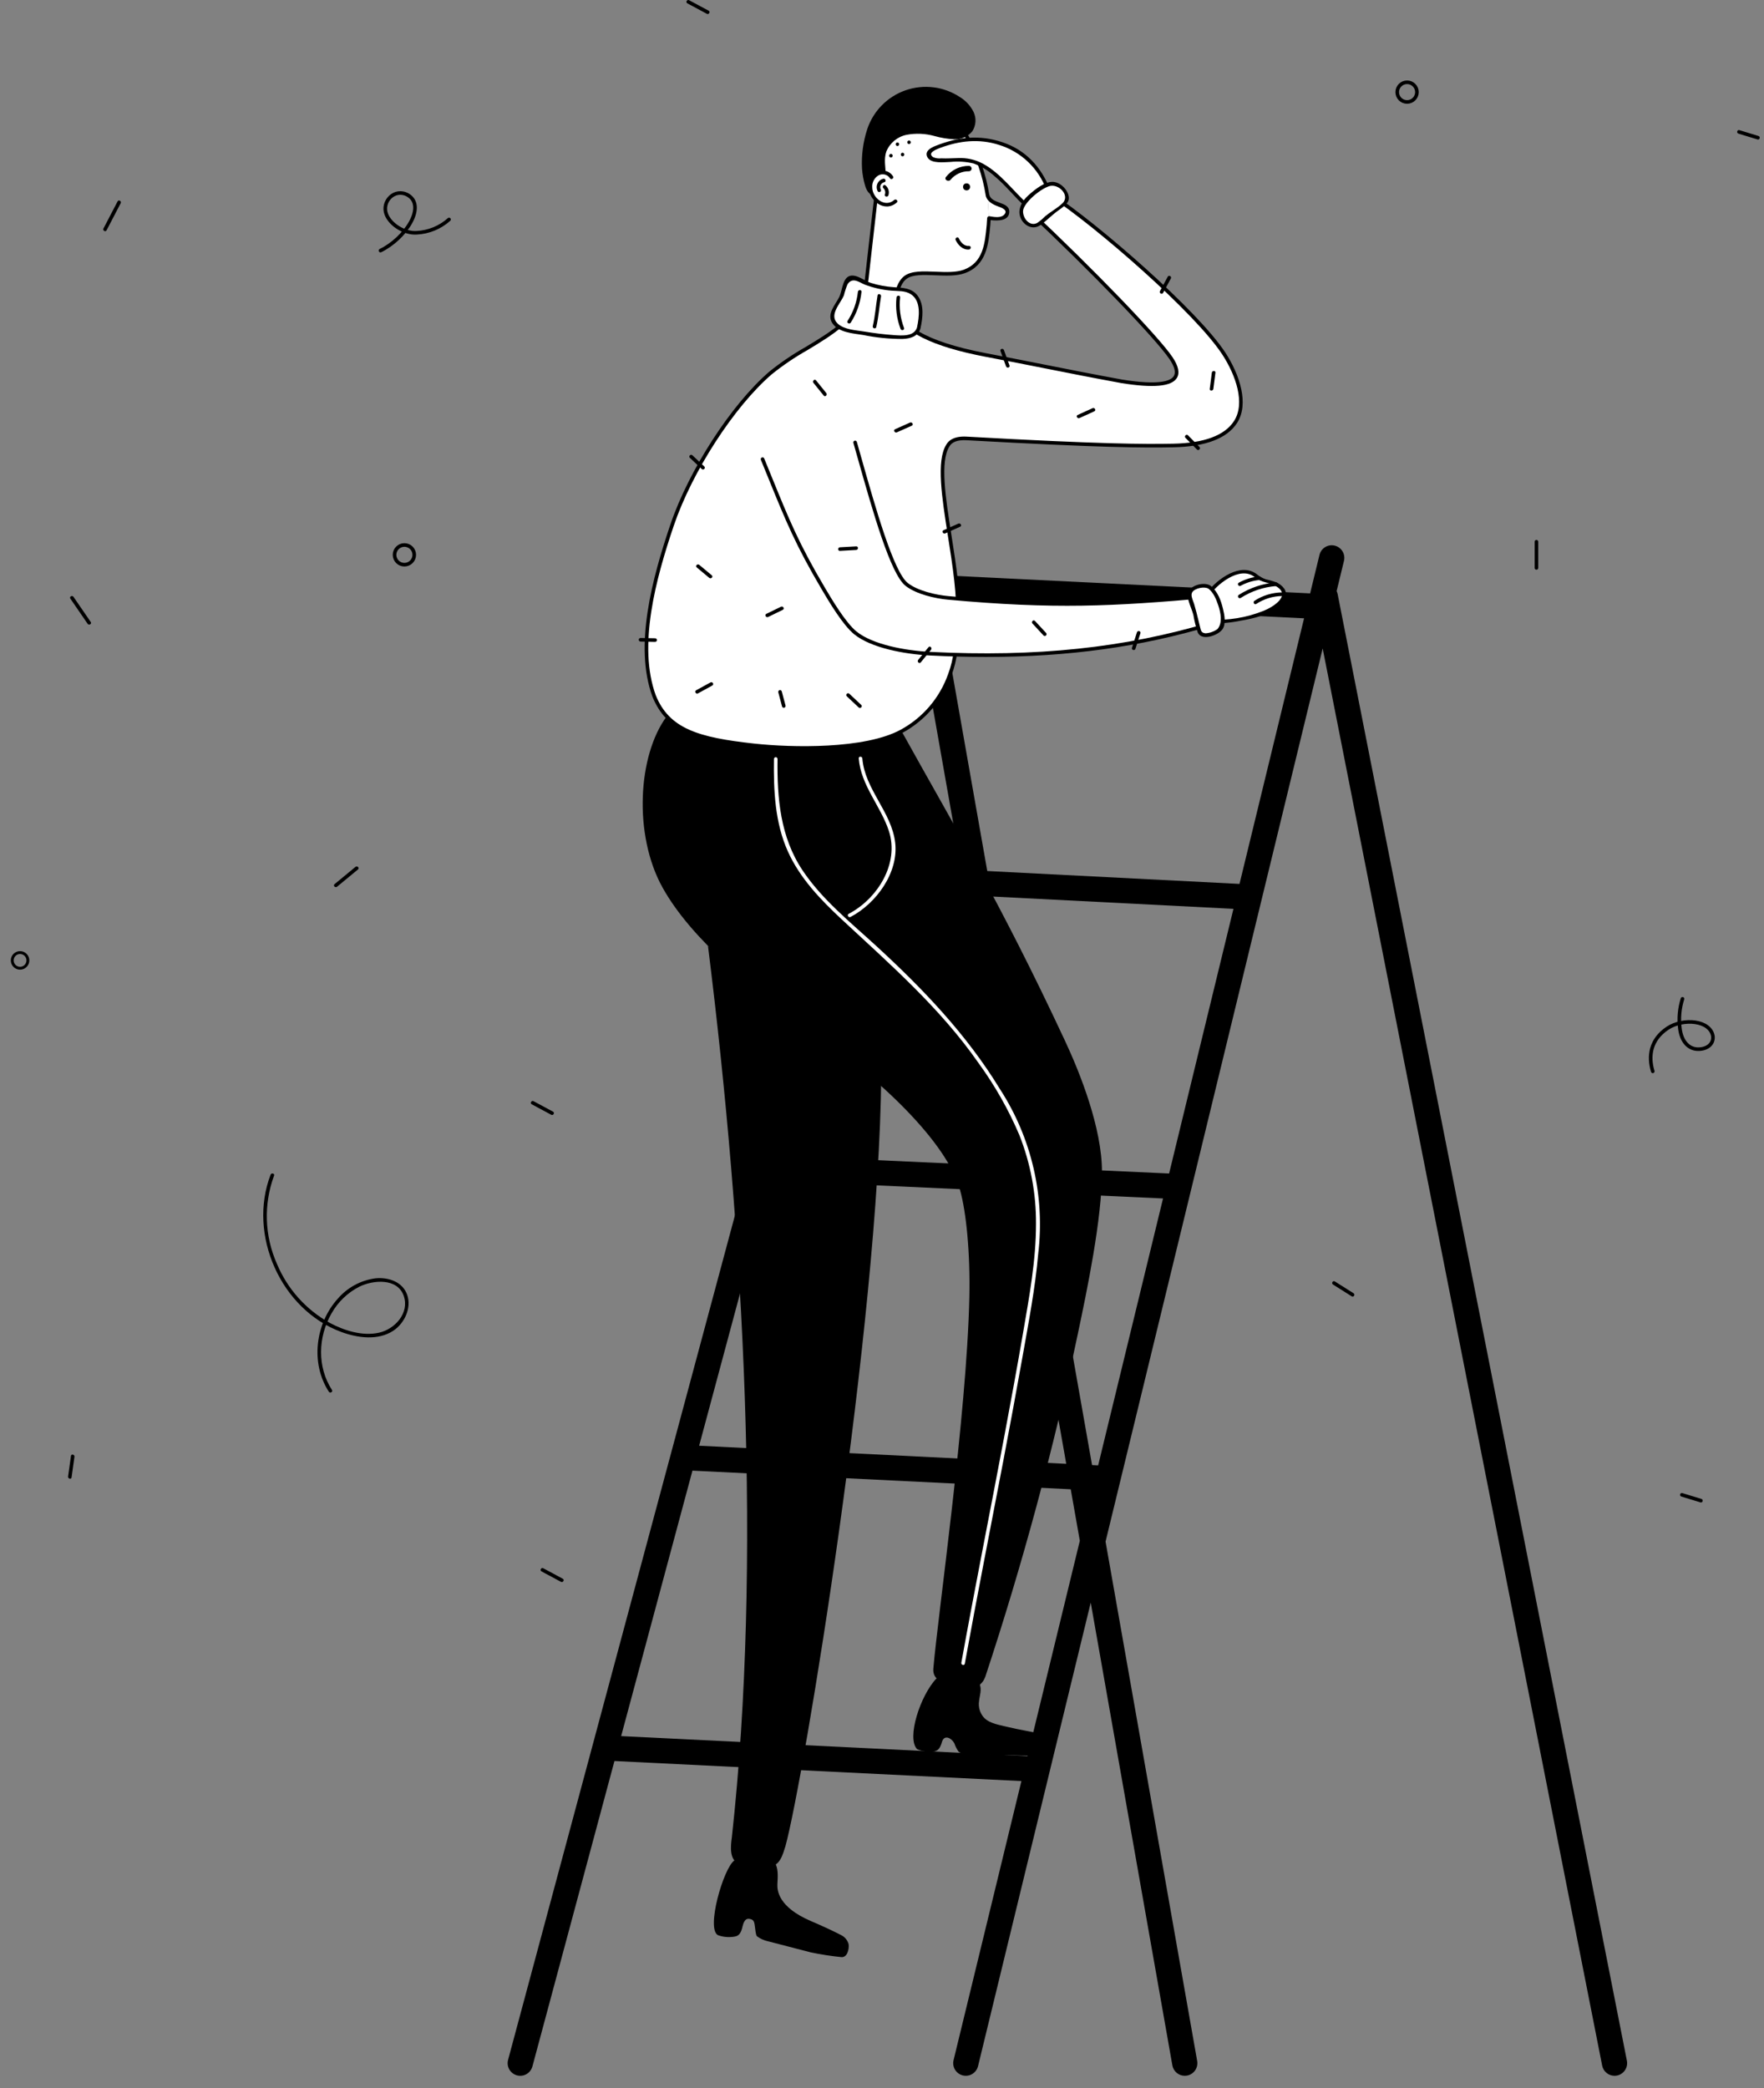 <svg width="490" height="580" viewBox="0 0 490 580" fill="none" xmlns="http://www.w3.org/2000/svg">
<rect x="0" y="0" width="490" height="580" fill="#808080" stroke="none"/>
<g clip-path="url(#clip0_15_3060)">
<g clip-path="url(#clip1_15_3060)">
<rect opacity="0.01" width="550" height="580" fill="white"/>
<path fill-rule="evenodd" clip-rule="evenodd" d="M371.559 164.987L451.915 572.392C452.095 573.302 451.905 574.247 451.388 575.018C450.872 575.789 450.07 576.323 449.159 576.503C448.934 576.547 448.706 576.57 448.477 576.57C446.807 576.568 445.371 575.386 445.048 573.747L367.41 180.12L307.099 428.199L332.549 572.461C332.71 573.375 332.502 574.316 331.97 575.077C331.437 575.837 330.625 576.355 329.711 576.517C329.509 576.552 329.304 576.57 329.098 576.57C327.401 576.568 325.951 575.349 325.656 573.678L302.98 445.141L271.678 573.897C271.382 575.112 270.461 576.077 269.261 576.428C268.061 576.78 266.765 576.465 265.86 575.601C264.956 574.738 264.581 573.457 264.876 572.242L283.725 494.711L170.682 489.141L147.891 573.978C147.568 575.187 146.624 576.131 145.415 576.454C144.206 576.778 142.917 576.431 142.033 575.546C141.149 574.66 140.805 573.37 141.131 572.161L165.351 482L165.358 481.869L165.386 481.871L254.828 148.921C255.33 147.054 257.25 145.947 259.117 146.449C260.984 146.95 262.091 148.871 261.589 150.737L259.513 158.464L259.729 159.688L363.924 164.822L366.524 154.128C366.981 152.249 368.874 151.096 370.752 151.553C372.631 152.009 373.783 153.902 373.327 155.781L371.285 164.182C371.409 164.438 371.501 164.709 371.559 164.987ZM344.307 245.516L362.241 171.747L260.977 166.758L274.24 241.938L344.307 245.516ZM303.349 406.946L290.017 331.373L323.067 332.883L305.041 407.029L303.349 406.946ZM267.067 241.572L255.223 174.435L237.592 240.067L267.067 241.572ZM268.315 248.645L281.605 323.981L215.857 320.977L235.735 246.981L268.315 248.645ZM296.179 406.592L282.852 331.045L213.997 327.899L194.207 401.569L296.179 406.592ZM288.771 324.309L275.487 249.011L342.624 252.44L324.752 325.953L288.771 324.309ZM172.54 482.223L285.409 487.785L299.951 427.969L297.427 413.663L192.348 408.486L172.54 482.223Z" fill="black"/>
<path d="M272.057 467.614C272.817 469.298 272.121 470.891 271.958 472.502C271.693 474.209 272.233 475.943 273.42 477.198C275.106 478.82 277.71 479.116 279.977 479.694C282.784 480.41 286.267 480.903 289.074 481.618C290.173 481.889 291.107 482.61 291.648 483.604C292.166 484.987 292.09 487.387 290.445 487.567C289.305 487.692 283.199 487.659 281.18 487.545C276.08 487.413 273.957 487.472 268.856 487.34C267.942 487.343 267.047 487.071 266.29 486.559C265.78 485.862 265.385 485.088 265.118 484.266C264.396 482.822 262.411 481.74 261.716 483.65C261.088 485.951 260.367 486.441 258.982 486.522C257.541 486.648 256.091 486.42 254.758 485.859C251.756 482.786 255.655 470.883 260.148 466.18L272.057 467.614Z" fill="black"/>
<path d="M215.508 517.867C216.239 519.564 216.022 521.667 215.943 523.284C215.858 525.022 216.125 529.686 225.232 533.584C227.895 534.724 231.091 536.172 233.666 537.499C234.676 538.009 235.425 538.921 235.729 540.012C235.924 541.475 235.311 543.797 233.668 543.604C230.828 543.317 228.005 542.879 225.212 542.292C220.271 541.019 218.192 540.461 213.251 539.188C212.181 538.95 211.173 538.49 210.291 537.838C209.897 537.472 209.839 536.005 209.685 535.064C209.514 533.584 209.277 533.174 208.166 532.986C207.227 532.826 206.66 533.518 206.297 534.952C205.79 537.282 205.095 537.81 203.717 537.963C202.284 538.164 200.824 538.012 199.463 537.522C196.047 535.924 200.94 518.912 203.985 516.758L215.508 517.867Z" fill="black"/>
<path d="M336.054 172.617C340.329 172.647 344.589 172.093 348.714 170.97C353.365 169.562 356.749 167.67 356.74 164.712C356.266 162.916 354.281 161.865 351.467 161.382C350.874 161.301 350.306 161.093 349.801 160.773C349.502 160.533 349.218 160.275 348.951 160.001C348.374 159.492 347.166 158.526 346.133 158.721C339.02 159.291 334.548 166.039 334.557 166.732L336.054 172.617Z" fill="white"/>
<path d="M336.055 173.121C338.943 173.234 341.833 172.992 344.662 172.399C348.148 171.808 352.113 170.88 354.973 168.675C356.491 167.506 357.966 165.441 356.768 163.556C356.154 162.695 355.298 162.037 354.309 161.664C353.421 161.359 352.517 161.105 351.601 160.903C350.686 160.585 349.838 160.102 349.097 159.477C344.601 156.107 338.24 160.758 335.356 164.453C334.627 165.387 334.033 166.105 334.176 167.262C334.529 169.119 334.995 170.953 335.573 172.754C335.654 173.011 335.924 173.158 336.184 173.086C336.443 173.015 336.6 172.75 336.537 172.488L335.556 168.632C335.24 167.388 334.882 166.931 335.428 166.068C337.711 162.465 344.454 156.894 348.598 160.358C350.424 161.884 352.48 161.671 354.475 162.844C358.899 165.447 353.451 168.708 350.914 169.697C346.194 171.569 341.125 172.395 336.055 172.121C335.414 172.067 335.417 173.067 336.055 173.121Z" fill="black"/>
<path d="M196.658 262.727C206.691 342.807 211.685 434.179 203.275 510.479C202.98 512.561 202.346 517.277 205.974 517.858C208.32 518.321 210.704 518.565 213.094 518.584C216.746 518.598 217.427 515.01 218.168 512.827C223.188 494.648 244.174 367.718 244.788 298.712L196.658 262.727Z" fill="black"/>
<path d="M274.29 54.136C273.438 48.76 271.662 43.571 269.039 38.8C264.075 29.424 258.13 29.142 254.265 30.057C249.719 31.133 245.773 35.389 244.434 45.884C243.101 56.331 242.253 64.263 240.731 77.699C240.655 78.365 240.264 80.079 240.099 80.729C237.238 92.016 222.965 95.92 214.029 103.608C202.79 113.277 191.445 131.829 186.687 145.87C181.018 162.601 176.842 180.052 181.684 193.287C185.54 202.856 193.785 205.335 209.448 207.039C220.752 208.269 240.622 208.48 250.447 203.122C256.692 199.715 261.46 194.124 263.836 187.419C265.72 182.401 265.716 178.144 266.04 172.795C267.02 156.588 258.492 131.506 263.262 123.804C263.964 122.505 265.583 121.621 268.502 121.784C304.49 123.792 316.858 123.916 325.872 123.747C331.111 123.649 339.565 122.803 343.188 117.248C346.297 112.481 344.226 104.793 339.991 98.27C332.28 86.396 304.026 62.081 291.957 54.136C291.957 54.136 288.798 51.902 286.778 54.133C284.142 57.043 285.813 58.57 285.813 58.57C303.592 75.255 321.453 93.838 325.253 99.445C331.015 107.948 319.846 107.239 311.628 105.931C296.905 103.228 288.924 101.474 273.819 98.603C267.125 97.331 251.709 93.986 249.135 86.465C248.39 84.286 248.946 78.906 251.552 77.03C255.005 74.546 263.08 77.177 267.915 75.383C273.659 73.252 274.109 67.506 274.594 62.4C274.651 61.797 274.691 61.185 274.712 60.563" fill="white"/>
<path d="M243.105 54.327C241.519 54.324 240.703 52.983 240.277 51.462C239.838 49.954 239.561 48.404 239.45 46.837C239.254 43.126 239.746 39.409 240.9 35.876C242.583 30.81 246.529 26.816 251.573 25.069C256.618 23.323 262.188 24.023 266.644 26.964C268.268 27.95 269.579 29.377 270.424 31.079C271.257 32.816 271.127 34.861 270.079 36.477C268.844 37.954 266.992 38.771 265.069 38.688C263.176 38.591 261.301 38.278 259.478 37.756C257 37.081 254.401 36.971 251.875 37.435C249.316 37.935 247.181 39.69 246.195 42.103C245.488 44.169 245.961 46.423 246.077 48.603C246.193 50.784 247.044 54.334 243.105 54.327Z" fill="black"/>
<path d="M274.291 54.133C274.419 55.271 275.661 56.152 276.779 56.618C277.59 56.886 278.381 57.208 279.148 57.582C280.395 58.425 279.875 59.952 278.46 60.534C277.233 60.859 275.944 60.868 274.712 60.559" fill="white"/>
<path fill-rule="evenodd" clip-rule="evenodd" d="M292.246 53.724C305.014 62.13 332.821 86.307 340.41 97.994C344.253 103.911 347.11 112.147 343.607 117.517C340.806 121.811 334.843 124.074 325.883 124.243C317.842 124.394 306.115 124.379 268.475 122.279C266.051 122.145 264.397 122.752 263.702 124.037C261.087 128.262 262.647 138.202 264.299 148.725L264.3 148.73C265.612 157.087 266.968 165.729 266.539 172.82C266.498 173.498 266.462 174.158 266.427 174.805L266.427 174.806C266.185 179.277 265.976 183.138 264.304 187.59C261.89 194.41 257.04 200.096 250.687 203.556C244.059 207.171 233.085 208.251 223.318 208.251C218.668 208.255 214.02 208.015 209.394 207.532C193.446 205.796 185.162 203.25 181.221 193.47C176.07 179.392 181.183 160.549 186.213 145.705C191.347 130.554 203.165 112.291 213.703 103.225C216.855 100.682 220.211 98.404 223.737 96.413L223.737 96.412C230.941 92.072 237.746 87.973 239.614 80.602C239.794 79.892 240.165 78.248 240.234 77.639L241.141 69.59C242.159 60.54 242.893 54.001 243.938 45.816C245.146 36.351 248.582 30.884 254.15 29.566C260.382 28.091 265.54 31.117 269.481 38.562C272.115 43.355 273.904 48.566 274.769 53.966C274.77 53.971 274.773 53.975 274.775 53.98C274.778 53.985 274.781 53.99 274.782 53.997C275.068 55.343 276.386 55.831 277.67 56.306C279.027 56.808 280.344 57.295 280.362 58.765C280.394 61.382 277.156 61.385 275.175 61.136C275.173 61.187 275.17 61.238 275.168 61.288C275.148 61.676 275.128 62.064 275.092 62.443L275.068 62.701C274.581 67.83 274.03 73.643 268.089 75.847C265.743 76.717 262.735 76.591 259.826 76.469L259.8 76.468C256.582 76.334 253.544 76.209 251.844 77.432C249.444 79.159 248.944 84.356 249.609 86.298C250.809 89.807 256 94.704 273.912 98.108C280.459 99.352 285.647 100.382 290.665 101.379C297.203 102.677 303.378 103.903 311.718 105.435C322.014 107.072 325.187 105.824 326.038 104.488C326.69 103.462 326.287 101.858 324.839 99.722C320.956 93.992 302.928 75.313 285.471 58.931C285.392 58.859 283.471 57.035 286.407 53.793C288.238 51.768 291.028 52.862 292.246 53.724ZM325.863 123.243C334.472 123.081 340.161 120.97 342.769 116.971C346.01 112.002 343.242 104.192 339.572 98.539C332.044 86.944 304.399 62.921 291.682 54.55C291.555 54.461 288.845 52.592 287.148 54.464C284.91 56.936 286.104 58.151 286.156 58.202C303.656 74.624 321.75 93.381 325.667 99.161C327.359 101.658 327.767 103.631 326.882 105.024C325.391 107.369 320.373 107.825 311.55 106.42C303.19 104.886 297.012 103.659 290.471 102.359L290.43 102.351C285.427 101.358 280.25 100.33 273.726 99.09C258.966 96.286 250.534 92.091 248.662 86.623C247.878 84.33 248.421 78.663 251.26 76.62C253.241 75.195 256.448 75.328 259.845 75.469L259.868 75.47L259.87 75.47C262.677 75.588 265.585 75.709 267.741 74.91C273.094 72.924 273.591 67.679 274.072 62.608L274.072 62.606L274.097 62.348C274.153 61.755 274.191 61.153 274.212 60.541L274.222 60.542C274.239 60.395 274.315 60.261 274.433 60.171C274.551 60.081 274.701 60.044 274.847 60.067C274.902 60.076 274.958 60.085 275.016 60.095C276.225 60.299 278.012 60.601 278.925 59.639C280.11 58.389 278.344 57.735 277.388 57.386C275.859 56.828 274.168 56.01 273.799 54.268C273.797 54.247 273.797 54.225 273.798 54.204L273.796 54.205C272.953 48.884 271.194 43.749 268.597 39.029C264.896 32.039 260.112 29.184 254.381 30.539C249.259 31.751 246.079 36.934 244.93 45.943C243.886 54.12 243.152 60.656 242.135 69.702L241.228 77.751C241.148 78.46 240.74 80.228 240.584 80.847C238.615 88.617 231.313 93.016 224.253 97.269C220.776 99.232 217.465 101.478 214.355 103.982C203.935 112.947 192.244 131.022 187.16 146.026C182.183 160.715 177.116 179.341 182.154 193.111C185.899 202.404 193.958 204.846 209.503 206.538C219.915 207.67 240.208 208.132 250.208 202.678C256.349 199.332 261.036 193.833 263.367 187.239C264.986 182.93 265.191 179.14 265.428 174.751C265.464 174.102 265.5 173.44 265.541 172.76C265.963 165.775 264.615 157.186 263.311 148.88L263.31 148.876C261.629 138.165 260.042 128.05 262.837 123.536C263.445 122.411 264.938 121.08 268.531 121.281C306.133 123.379 317.841 123.395 325.863 123.243Z" fill="black"/>
<path d="M264.058 49.914C265.317 48.399 267.195 47.537 269.165 47.571C269.569 47.556 269.889 47.225 269.889 46.821C269.889 46.416 269.569 46.085 269.165 46.071C266.668 46.055 264.305 47.194 262.762 49.157C262.174 49.922 263.477 50.669 264.058 49.914H264.058Z" fill="black"/>
<circle cx="268.492" cy="51.904" r="0.975" fill="black"/>
<path d="M285.261 57.161C282.259 54.553 279.236 50.685 276.627 48.591C274.666 46.807 272.336 45.476 269.803 44.692C267.891 44.361 265.943 44.29 264.012 44.479C261.344 44.544 258.951 44.48 258.251 43.725C257.817 43.256 257.563 41.948 259.144 41.337C263.689 39.563 264.815 38.88 269.55 38.622C273.645 38.399 276.305 39.233 280.114 40.627C284.471 42.221 288.809 46.495 291.153 52.628C289.642 52.317 288.078 52.799 287.004 53.906C286.081 54.771 285.469 55.914 285.261 57.161Z" fill="white"/>
<path d="M285.614 56.81C281.397 53.037 278.059 48.191 272.993 45.44C270.87 44.313 268.481 43.784 266.081 43.909C264.551 43.944 263.019 44.054 261.487 43.982C260.708 44.074 259.919 43.961 259.196 43.656C257.826 42.658 259.131 41.828 261.176 41.07C266.563 39.074 271.946 38.465 277.495 40.242C283.608 42.118 288.485 46.754 290.67 52.763L291.285 52.148C289.75 51.919 288.187 52.324 286.957 53.27C285.727 54.216 284.934 55.621 284.761 57.164C284.71 57.805 285.71 57.802 285.761 57.164C286.112 54.603 288.454 52.799 291.019 53.112C291.351 53.181 291.788 52.88 291.634 52.497C289.149 46.305 284.917 41.705 278.561 39.545C272.035 37.329 266.097 38.047 259.824 40.537C258.544 41.045 256.688 42.033 257.648 43.731C258.676 45.549 262.344 45.021 264.011 44.981C266.167 44.759 268.346 44.904 270.454 45.41C272.599 46.212 274.573 47.412 276.273 48.947C279.402 51.533 281.884 54.812 284.907 57.517C285.385 57.945 286.095 57.24 285.614 56.81Z" fill="black"/>
<path d="M237.534 122.891C241.805 137.897 247.414 158.864 251.862 162.342C254.576 164.465 259.5 165.716 263.374 166.069C293.248 168.795 309.251 167.919 335.633 165.592C335.647 165.591 335.661 165.588 335.675 165.586C335.847 165.554 337.074 165.446 337.725 168.571C338.612 172.828 336.243 173.362 336.243 173.362C310.702 181.024 285.217 182.928 258.35 181.566C251.079 181.197 242.061 179.43 237.576 175.777C234.44 173.223 230.47 166.473 228.722 163.517C220.411 149.459 218.02 142.647 211.82 127.539" fill="white"/>
<path d="M273.907 182.473C268.853 182.473 263.668 182.337 258.324 182.066C251.2 181.704 241.926 179.964 237.26 176.165C234.093 173.585 230.218 167.03 228.356 163.881L228.292 163.772C221.024 151.479 218.218 144.579 213.568 133.147C212.88 131.455 212.15 129.659 211.358 127.729C211.29 127.563 211.315 127.375 211.425 127.233C211.534 127.092 211.71 127.019 211.887 127.043C212.064 127.067 212.215 127.184 212.283 127.349C213.076 129.281 213.806 131.077 214.495 132.77C219.126 144.159 221.922 151.034 229.152 163.263L229.217 163.371C230.906 166.23 234.863 172.923 237.892 175.389C242.37 179.037 251.409 180.714 258.375 181.067C287.816 182.56 312.514 179.959 336.1 172.883C336.203 172.856 338.001 172.346 337.235 168.673C336.767 166.435 336.006 166.039 335.764 166.078C308.863 168.455 292.985 169.273 263.328 166.568C259.738 166.24 254.5 165.041 251.554 162.736C247.35 159.449 242.466 142.168 238.156 126.921L237.053 123.027C236.977 122.762 237.131 122.485 237.397 122.41C237.662 122.334 237.939 122.488 238.015 122.754L239.118 126.649C243.175 141.001 248.224 158.863 252.17 161.948C254.945 164.119 259.964 165.256 263.419 165.571C292.996 168.271 308.838 167.455 335.59 165.094C336.026 165.015 337.495 165.022 338.214 168.469C339.191 173.154 336.47 173.823 336.353 173.85C316.967 179.667 296.811 182.473 273.907 182.473Z" fill="black"/>
<path d="M193.527 157.597L197.009 160.504C197.5 160.913 198.211 160.209 197.716 159.796L194.234 156.889C193.743 156.48 193.032 157.184 193.527 157.597Z" fill="black"/>
<path d="M252.777 117.376L248.633 119.223C248.047 119.485 248.555 120.347 249.138 120.087L253.281 118.24C253.868 117.978 253.36 117.116 252.777 117.376Z" fill="black"/>
<path d="M266.208 145.439L262.065 147.286C261.478 147.547 261.986 148.409 262.57 148.149L266.713 146.302C267.3 146.041 266.792 145.179 266.208 145.439V145.439Z" fill="black"/>
<path d="M286.79 173.184L289.871 176.513C290.309 176.987 291.015 176.278 290.578 175.806L287.497 172.477C287.059 172.003 286.353 172.712 286.79 173.184Z" fill="black"/>
<path d="M229.522 109.175L226.67 105.647C226.266 105.147 225.562 105.858 225.963 106.354L228.815 109.882C229.219 110.383 229.923 109.671 229.522 109.175V109.175Z" fill="black"/>
<path d="M280.422 101.502L278.872 97.239C278.654 96.639 277.687 96.898 277.908 97.505L279.458 101.768C279.676 102.368 280.643 102.109 280.422 101.502Z" fill="black"/>
<path d="M299.864 116.119L303.993 114.241C304.578 113.975 304.07 113.113 303.488 113.378L299.359 115.256C298.774 115.522 299.282 116.384 299.864 116.119Z" fill="black"/>
<path d="M337.042 108.021L337.619 103.522C337.7 102.886 336.7 102.891 336.619 103.522L336.042 108.021C335.96 108.658 336.961 108.652 337.042 108.021Z" fill="black"/>
<path d="M323.08 81.353L325.237 77.362C325.543 76.796 324.679 76.291 324.373 76.858L322.217 80.849C321.911 81.415 322.774 81.92 323.08 81.353Z" fill="black"/>
<path d="M329.299 121.622L332.478 124.858C332.93 125.318 333.637 124.61 333.185 124.151L330.006 120.915C329.555 120.455 328.848 121.162 329.299 121.622H329.299Z" fill="black"/>
<path d="M197.359 189.55L193.38 191.729C192.815 192.038 193.319 192.902 193.885 192.592L197.863 190.414C198.428 190.105 197.924 189.241 197.359 189.55Z" fill="black"/>
<path d="M213.37 171.371L217.449 169.388C218.028 169.106 217.521 168.244 216.944 168.524L212.865 170.508C212.286 170.789 212.793 171.652 213.37 171.371Z" fill="black"/>
<path d="M235.219 193.401L238.524 196.508C238.992 196.949 239.701 196.243 239.231 195.801L235.926 192.694C235.457 192.253 234.749 192.959 235.219 193.401Z" fill="black"/>
<path d="M233.31 153.013L237.839 152.759C238.478 152.723 238.483 151.723 237.839 151.759L233.31 152.013C232.67 152.049 232.666 153.049 233.31 153.013Z" fill="black"/>
<path d="M257.915 179.764L255.057 183.287C254.656 183.783 255.359 184.494 255.765 183.994L258.622 180.471C259.024 179.976 258.321 179.264 257.915 179.764V179.764Z" fill="black"/>
<path d="M315.819 175.629L314.436 179.949C314.24 180.563 315.205 180.826 315.401 180.215L316.784 175.895C316.98 175.28 316.015 175.017 315.819 175.629Z" fill="black"/>
<path d="M191.625 127.167L194.93 130.274C195.399 130.715 196.107 130.009 195.637 129.567L192.332 126.46C191.864 126.019 191.155 126.725 191.625 127.167V127.167Z" fill="black"/>
<path d="M218.203 195.979L217.154 192.031C217.073 191.773 216.803 191.626 216.543 191.698C216.283 191.769 216.127 192.034 216.19 192.296L217.239 196.245C217.319 196.502 217.589 196.649 217.849 196.578C218.109 196.506 218.266 196.241 218.203 195.979V195.979Z" fill="black"/>
<path d="M177.913 178.203L181.997 178.288C182.267 178.278 182.48 178.057 182.48 177.788C182.48 177.518 182.267 177.297 181.997 177.288L177.913 177.203C177.643 177.212 177.43 177.434 177.43 177.703C177.43 177.973 177.643 178.194 177.913 178.203Z" fill="black"/>
<path d="M265.46 66.683C266.144 68.109 267.464 69.456 269.164 69.305C269.8 69.249 269.806 68.248 269.164 68.305C267.803 68.426 266.862 67.301 266.324 66.178C266.046 65.598 265.183 66.105 265.46 66.683V66.683Z" fill="black"/>
<path d="M247.64 49.24C247.031 47.859 245.083 47.573 243.763 48.306C242.283 49.129 241.677 50.527 241.809 52.479C241.963 54.083 242.889 55.511 244.29 56.307C245.704 57.179 247.523 57.01 248.753 55.894L247.64 49.24Z" fill="white"/>
<path d="M248.072 48.991C247.231 47.584 245.478 47.017 243.972 47.665C242.391 48.318 241.344 49.843 241.305 51.553C241.031 55.563 245.665 59.265 249.106 56.251C249.591 55.826 248.881 55.121 248.399 55.543C245.791 57.828 242.284 54.945 242.291 52.006C242.214 50.825 242.728 49.684 243.664 48.959C244.191 48.523 244.879 48.333 245.556 48.435C246.233 48.538 246.833 48.923 247.208 49.496C247.521 50.058 248.385 49.554 248.072 48.991H248.072Z" fill="black"/>
<path d="M249.29 40.562C249.559 40.553 249.773 40.332 249.773 40.062C249.773 39.793 249.559 39.572 249.29 39.562C249.02 39.572 248.807 39.793 248.807 40.062C248.807 40.332 249.02 40.553 249.29 40.562V40.562Z" fill="black"/>
<path d="M252.508 40.023C252.778 40.014 252.991 39.793 252.991 39.523C252.991 39.254 252.778 39.033 252.508 39.023C252.239 39.033 252.025 39.254 252.025 39.523C252.025 39.793 252.239 40.014 252.508 40.023V40.023Z" fill="black"/>
<path d="M250.711 43.422C250.981 43.413 251.194 43.191 251.194 42.922C251.194 42.652 250.981 42.431 250.711 42.422C250.442 42.431 250.229 42.652 250.229 42.922C250.229 43.191 250.442 43.413 250.711 43.422Z" fill="black"/>
<path d="M247.479 43.75C247.748 43.741 247.962 43.52 247.962 43.25C247.962 42.98 247.748 42.759 247.479 42.75C247.21 42.759 246.996 42.98 246.996 43.25C246.996 43.52 247.21 43.741 247.479 43.75V43.75Z" fill="black"/>
<path d="M245.373 49.645C244.645 49.816 244.038 50.316 243.732 50.998C243.426 51.68 243.455 52.466 243.811 53.124C243.955 53.352 244.254 53.425 244.487 53.289C244.72 53.153 244.803 52.856 244.675 52.619C244.472 52.23 244.464 51.768 244.654 51.373C244.844 50.977 245.209 50.695 245.639 50.61C246.268 50.477 246.002 49.513 245.373 49.645V49.645Z" fill="black"/>
<path d="M245.441 52.336C245.88 52.773 246.023 53.425 245.808 54.006C245.578 54.608 246.544 54.868 246.772 54.272C247.115 53.258 246.784 52.138 245.946 51.472C245.417 51.104 244.916 51.97 245.441 52.336V52.336Z" fill="black"/>
<path d="M255.2 91.11C255.632 89.489 255.8 87.809 255.697 86.135C255.622 84.865 255.24 83.633 254.584 82.543C252.726 79.852 248.765 80.391 247.576 80.23C244.054 79.755 240.915 79.12 238.265 77.57C237.112 76.624 235.392 77.064 235.173 77.938C234.742 80.187 233.894 82.337 232.674 84.276C231.803 85.611 230.939 86.882 231.191 88.457C231.51 90.451 234.254 91.575 236.243 91.934C239.759 92.57 242.567 93.049 246.125 93.386C249.291 93.685 254.457 94.389 255.2 91.11Z" fill="white"/>
<path d="M255.683 91.239C256.304 88.345 256.801 84.767 254.938 82.186C253.327 79.953 250.67 79.925 248.189 79.763C246.074 79.614 243.984 79.224 241.958 78.6C240.327 78.099 238.788 76.775 237.133 76.565C233.991 76.166 234.12 80.485 233.133 82.478C232.031 84.705 229.512 87.229 231.234 89.809C232.958 92.392 237.03 92.603 239.736 93.045C243.347 93.78 247.023 94.15 250.709 94.148C252.868 94.055 254.975 93.483 255.683 91.239C255.877 90.624 254.912 90.361 254.718 90.974C253.91 93.536 250.474 93.235 248.331 93.084C245.543 92.887 242.759 92.531 240.001 92.08C237.702 91.705 234.482 91.576 232.683 89.875C230.164 87.494 233.448 84.375 234.418 82.042C234.671 80.988 235.009 79.956 235.427 78.956C236.825 76.813 238.764 78.481 240.21 79.051C242.576 79.95 245.055 80.513 247.577 80.726C249.417 80.894 251.359 80.661 253.004 81.713C255.966 83.607 255.336 88.097 254.718 90.974C254.584 91.601 255.547 91.869 255.683 91.239Z" fill="black"/>
<path d="M249.031 82.603C248.704 85.568 249.09 88.569 250.156 91.355C250.381 91.952 251.348 91.693 251.121 91.089C250.086 88.388 249.712 85.478 250.031 82.603C250.097 81.963 249.097 81.968 249.031 82.603H249.031Z" fill="black"/>
<path d="M243.767 82.057C243.287 84.892 243.094 87.782 242.441 90.586C242.295 91.212 243.259 91.479 243.405 90.852C244.058 88.048 244.251 85.157 244.731 82.323C244.838 81.693 243.874 81.423 243.767 82.057Z" fill="black"/>
<path d="M283.678 58.615C284.221 55.801 287.589 52.634 291.201 51.264C291.702 51.042 292.256 50.967 292.797 51.047C294.413 51.384 296.309 54.183 296.422 54.405C296.775 54.935 296.675 55.645 296.191 56.057C295.765 56.459 291.039 59.974 289.037 61.855C288.601 62.233 288.109 62.542 287.579 62.77C286.013 63.199 283.258 60.787 283.678 58.615Z" fill="white"/>
<path fill-rule="evenodd" clip-rule="evenodd" d="M286.795 53.278C288.274 52.054 290.734 50.261 292.796 50.546C295.457 50.914 297.689 54.276 296.628 56.064C296.104 56.948 295.112 57.65 294.203 58.294C293.887 58.518 293.58 58.736 293.307 58.951C292.705 59.425 292.12 59.937 291.535 60.449C290.708 61.174 289.879 61.899 288.997 62.522C286.28 64.44 282.976 61.681 283.177 58.614C283.18 58.596 283.185 58.58 283.19 58.563C283.192 58.551 283.192 58.539 283.192 58.527C283.192 58.513 283.192 58.498 283.195 58.481C283.524 56.071 285.129 54.656 286.795 53.278ZM292.423 58.541C293.37 57.895 294.317 57.249 295.131 56.464H295.132C297.391 54.286 293.986 50.792 291.333 51.745C288.501 52.762 284.177 56.602 284.177 58.689C284.175 60.791 286.091 62.962 288.087 61.938C288.902 61.389 289.658 60.759 290.344 60.057C291 59.512 291.712 59.026 292.423 58.541Z" fill="black"/>
<path d="M335.982 163.105C338.448 165.787 339.754 169.336 339.613 172.977C339.611 173.525 339.453 174.061 339.158 174.522C338.19 175.859 334.861 176.445 334.611 176.457C333.984 176.562 333.376 176.181 333.199 175.57C333.006 175.017 331.731 169.267 330.833 166.671C330.579 166.1 330.427 165.488 330.385 164.865C330.828 163.339 334.734 161.936 335.982 163.105Z" fill="white"/>
<path fill-rule="evenodd" clip-rule="evenodd" d="M336.335 162.75C338.289 164.354 339.149 166.752 339.722 169.118C340.128 170.795 340.651 173.362 339.512 174.874C338.296 176.488 333.816 178.148 332.716 175.701C332.172 174.093 331.76 172.444 331.484 170.77C331.333 170.184 331.089 169.53 330.837 168.854C330.382 167.63 329.899 166.334 329.895 165.245C329.884 162.732 334.282 161.471 336.155 162.628L336.162 162.632C336.173 162.639 336.184 162.644 336.195 162.65C336.209 162.657 336.222 162.663 336.234 162.671C336.241 162.676 336.245 162.681 336.25 162.687C336.253 162.691 336.257 162.696 336.262 162.7C336.272 162.707 336.282 162.714 336.292 162.72C336.306 162.729 336.32 162.737 336.335 162.75ZM334.887 175.908C336.069 175.829 337.207 175.426 338.176 174.744C339.686 173.023 339.063 170.118 338.42 168.187C337.841 166.448 337.062 164.549 335.674 163.51C334.574 162.834 331.874 163.345 331.166 164.529C330.75 165.226 331.147 166.267 331.469 167.112C331.562 167.356 331.648 167.584 331.707 167.782C332.204 169.45 332.616 171.143 333.028 172.834C333.136 173.279 333.245 173.724 333.355 174.169C333.372 174.24 333.389 174.309 333.405 174.377C333.608 175.227 333.747 175.805 334.887 175.908Z" fill="black"/>
<path d="M306.1 325.437C306.1 338.607 301.97 358.276 299.4 370.486C292.612 402.716 284.022 434.539 273.67 465.806C272.26 469.406 269.12 469.077 265.59 468.397C262.07 467.707 259.01 466.637 259.26 463.517C260.45 449.097 268.56 392.877 269.26 360.387C269.53 348.057 268.41 336.647 266.66 330.477C262.96 317.257 244.87 299.897 224.44 285.577C209.43 275.047 192.05 260.957 184.04 246.527C175.92 231.937 177.15 209.797 185.2 198.977C189.86 203.987 197.49 205.737 209.45 207.037C220.75 208.267 240.62 208.477 250.45 203.117C265.11 229.587 277.45 249.747 295.81 289.037C299.99 297.976 306.1 313.276 306.1 325.437Z" fill="black"/>
<path d="M214.983 210.803C214.866 219.532 215.235 228.555 218.911 236.629C222.261 243.986 227.952 249.922 233.803 255.359C247.303 267.907 261.181 280.008 271.79 295.24C276.329 301.466 280.143 308.19 283.158 315.28C286.258 323.134 287.827 331.508 287.78 339.951C287.777 350.062 285.927 360.069 284.219 370C282.576 379.549 280.829 389.081 279.037 398.603C275.069 419.688 270.859 440.727 267.036 461.839C266.922 462.468 267.885 462.738 268 462.105C271.425 443.191 275.163 424.336 278.755 405.454C280.57 395.91 282.333 386.357 284.044 376.794C285.719 367.32 287.563 357.808 288.397 348.215C290.3 332.219 286.545 316.062 277.784 302.545C268.565 287.404 256.391 274.675 243.394 262.74C236.233 256.165 228.376 249.907 222.926 241.747C216.733 232.475 215.837 221.662 215.983 210.803C215.973 210.534 215.752 210.32 215.483 210.32C215.213 210.32 214.992 210.534 214.983 210.803V210.803Z" fill="white"/>
<path d="M238.538 210.66C239.154 218.217 244.617 223.821 246.907 230.802C249.875 239.848 243.74 249.652 235.753 253.827C235.182 254.126 235.687 254.989 236.257 254.691C243.377 250.969 249.634 242.405 248.664 234.063C247.67 225.52 240.242 219.295 239.538 210.66C239.486 210.023 238.486 210.017 238.538 210.66Z" fill="white"/>
<path d="M238.308 81.056C238 83.933 237.018 86.696 235.443 89.123C235.094 89.666 235.959 90.168 236.306 89.628C237.967 87.046 238.996 84.109 239.308 81.056C239.377 80.417 238.376 80.421 238.308 81.056V81.056Z" fill="black"/>
<path d="M344.621 162.71C346.206 161.838 347.95 161.295 349.749 161.112C350.383 161.048 350.39 160.047 349.749 160.112C347.774 160.306 345.858 160.896 344.116 161.847C343.551 162.155 344.055 163.019 344.621 162.71Z" fill="black"/>
<path d="M344.621 166.098C347.583 164.198 350.968 163.059 354.475 162.782C355.117 162.759 355.12 161.759 354.475 161.782C350.79 162.061 347.232 163.247 344.116 165.234C343.888 165.378 343.815 165.677 343.951 165.91C344.087 166.143 344.384 166.226 344.621 166.098H344.621Z" fill="black"/>
<path d="M348.967 167.744C351.118 166.337 353.627 165.575 356.197 165.547C356.467 165.538 356.68 165.316 356.68 165.047C356.68 164.777 356.467 164.556 356.197 164.547C353.449 164.571 350.765 165.38 348.462 166.881C347.935 167.243 348.435 168.11 348.967 167.744V167.744Z" fill="black"/>
<path d="M92.206 386.058C88.078 379.697 88.326 371.358 92.061 364.863C93.855 361.651 96.565 359.045 99.845 357.378C103.664 355.509 110.455 354.917 112.166 359.992C113.768 364.739 109.667 369.2 105.282 370.169C100.69 371.183 95.666 369.608 91.621 367.455C84.996 363.791 79.809 357.99 76.905 350.998C73.477 343.259 73.199 334.489 76.129 326.548C76.36 325.947 75.394 325.687 75.165 326.282C68.766 342.938 77.98 363.768 94.807 369.971C99.322 371.636 105.026 372.424 109.273 369.606C112.345 367.568 114.346 363.353 113.131 359.726C111.896 356.041 107.913 354.718 104.35 355.059C100.262 355.584 96.514 357.603 93.827 360.728C87.571 367.66 86.199 378.637 91.343 386.563C91.692 387.101 92.558 386.6 92.206 386.058V386.058Z" fill="black"/>
<path d="M459.099 297.578C457.817 293.337 458.466 288.76 463.196 285.606C467.566 282.693 475.108 283.37 475.813 287.846C476.019 290.236 473.887 291.513 471.489 291.414C469.105 291.316 467.071 289.377 466.629 285.606C466.277 282.86 466.526 280.07 467.36 277.43" stroke="black" stroke-linecap="round"/>
<path d="M105.688 69.604C112.564 66.269 118.504 57.309 113.318 54.196C109.647 52.099 105.948 55.954 107.303 59.497C108.468 62.546 112.519 64.905 115.774 64.651C119.094 64.485 122.256 63.183 124.731 60.963" stroke="black" stroke-linecap="round"/>
<path d="M375.981 359.208L370.784 355.931C370.238 355.587 369.735 356.452 370.279 356.794L375.476 360.071C376.022 360.416 376.525 359.551 375.981 359.208Z" fill="black"/>
<path d="M147.704 306.732L153.117 309.638C153.684 309.942 154.19 309.079 153.622 308.775L148.209 305.869C147.642 305.564 147.136 306.427 147.704 306.732Z" fill="black"/>
<path d="M190.925 0.927L196.338 3.833C196.905 4.138 197.411 3.275 196.843 2.97L191.429 0.064C190.862 -0.24 190.357 0.623 190.925 0.927V0.927Z" fill="black"/>
<path d="M150.411 436.467L155.824 439.372C156.391 439.677 156.897 438.814 156.329 438.509L150.916 435.603C150.349 435.299 149.843 436.162 150.411 436.467Z" fill="black"/>
<path d="M426.289 150.459V157.76C426.298 158.03 426.519 158.243 426.789 158.243C427.059 158.243 427.28 158.03 427.289 157.76V150.46C427.28 150.19 427.059 149.977 426.789 149.977C426.519 149.977 426.298 150.19 426.289 150.46L426.289 150.459Z" fill="black"/>
<path d="M93.634 246.291L99.447 241.494C99.944 241.084 99.233 240.38 98.74 240.786L92.927 245.584C92.43 245.994 93.141 246.698 93.634 246.291Z" fill="black"/>
<path d="M482.893 37.114L488.201 38.735C488.818 38.924 489.082 37.959 488.467 37.771L483.158 36.149C482.542 35.961 482.278 36.926 482.893 37.114Z" fill="black"/>
<path d="M467.043 415.684L472.352 417.306C472.969 417.494 473.232 416.529 472.618 416.341L467.309 414.72C466.692 414.531 466.428 415.496 467.043 415.684Z" fill="black"/>
<path d="M29.605 63.968L33.526 56.443C33.823 55.873 32.961 55.367 32.663 55.938L28.741 63.464C28.444 64.034 29.307 64.54 29.605 63.968Z" fill="black"/>
<path d="M25.208 172.767L20.405 165.771C20.043 165.244 19.176 165.743 19.541 166.276L24.344 173.271C24.706 173.799 25.573 173.299 25.208 172.767V172.767Z" fill="black"/>
<path d="M19.716 404.386L18.914 410.105C18.826 410.734 19.789 411.006 19.878 410.37L20.68 404.652C20.769 404.022 19.805 403.75 19.716 404.386Z" fill="black"/>
<circle cx="390.855" cy="25.588" r="2.736" stroke="black"/>
<circle cx="5.573" cy="266.761" r="2.175" stroke="black" stroke-width="0.795"/>
<circle cx="112.334" cy="154.111" r="2.736" stroke="black"/>
</g>
</g>
<defs>
<clipPath id="clip0_15_3060">
<rect width="490" height="580" fill="white"/>
</clipPath>
<clipPath id="clip1_15_3060">
<rect width="550" height="580" fill="white"/>
</clipPath>
</defs>
</svg>
